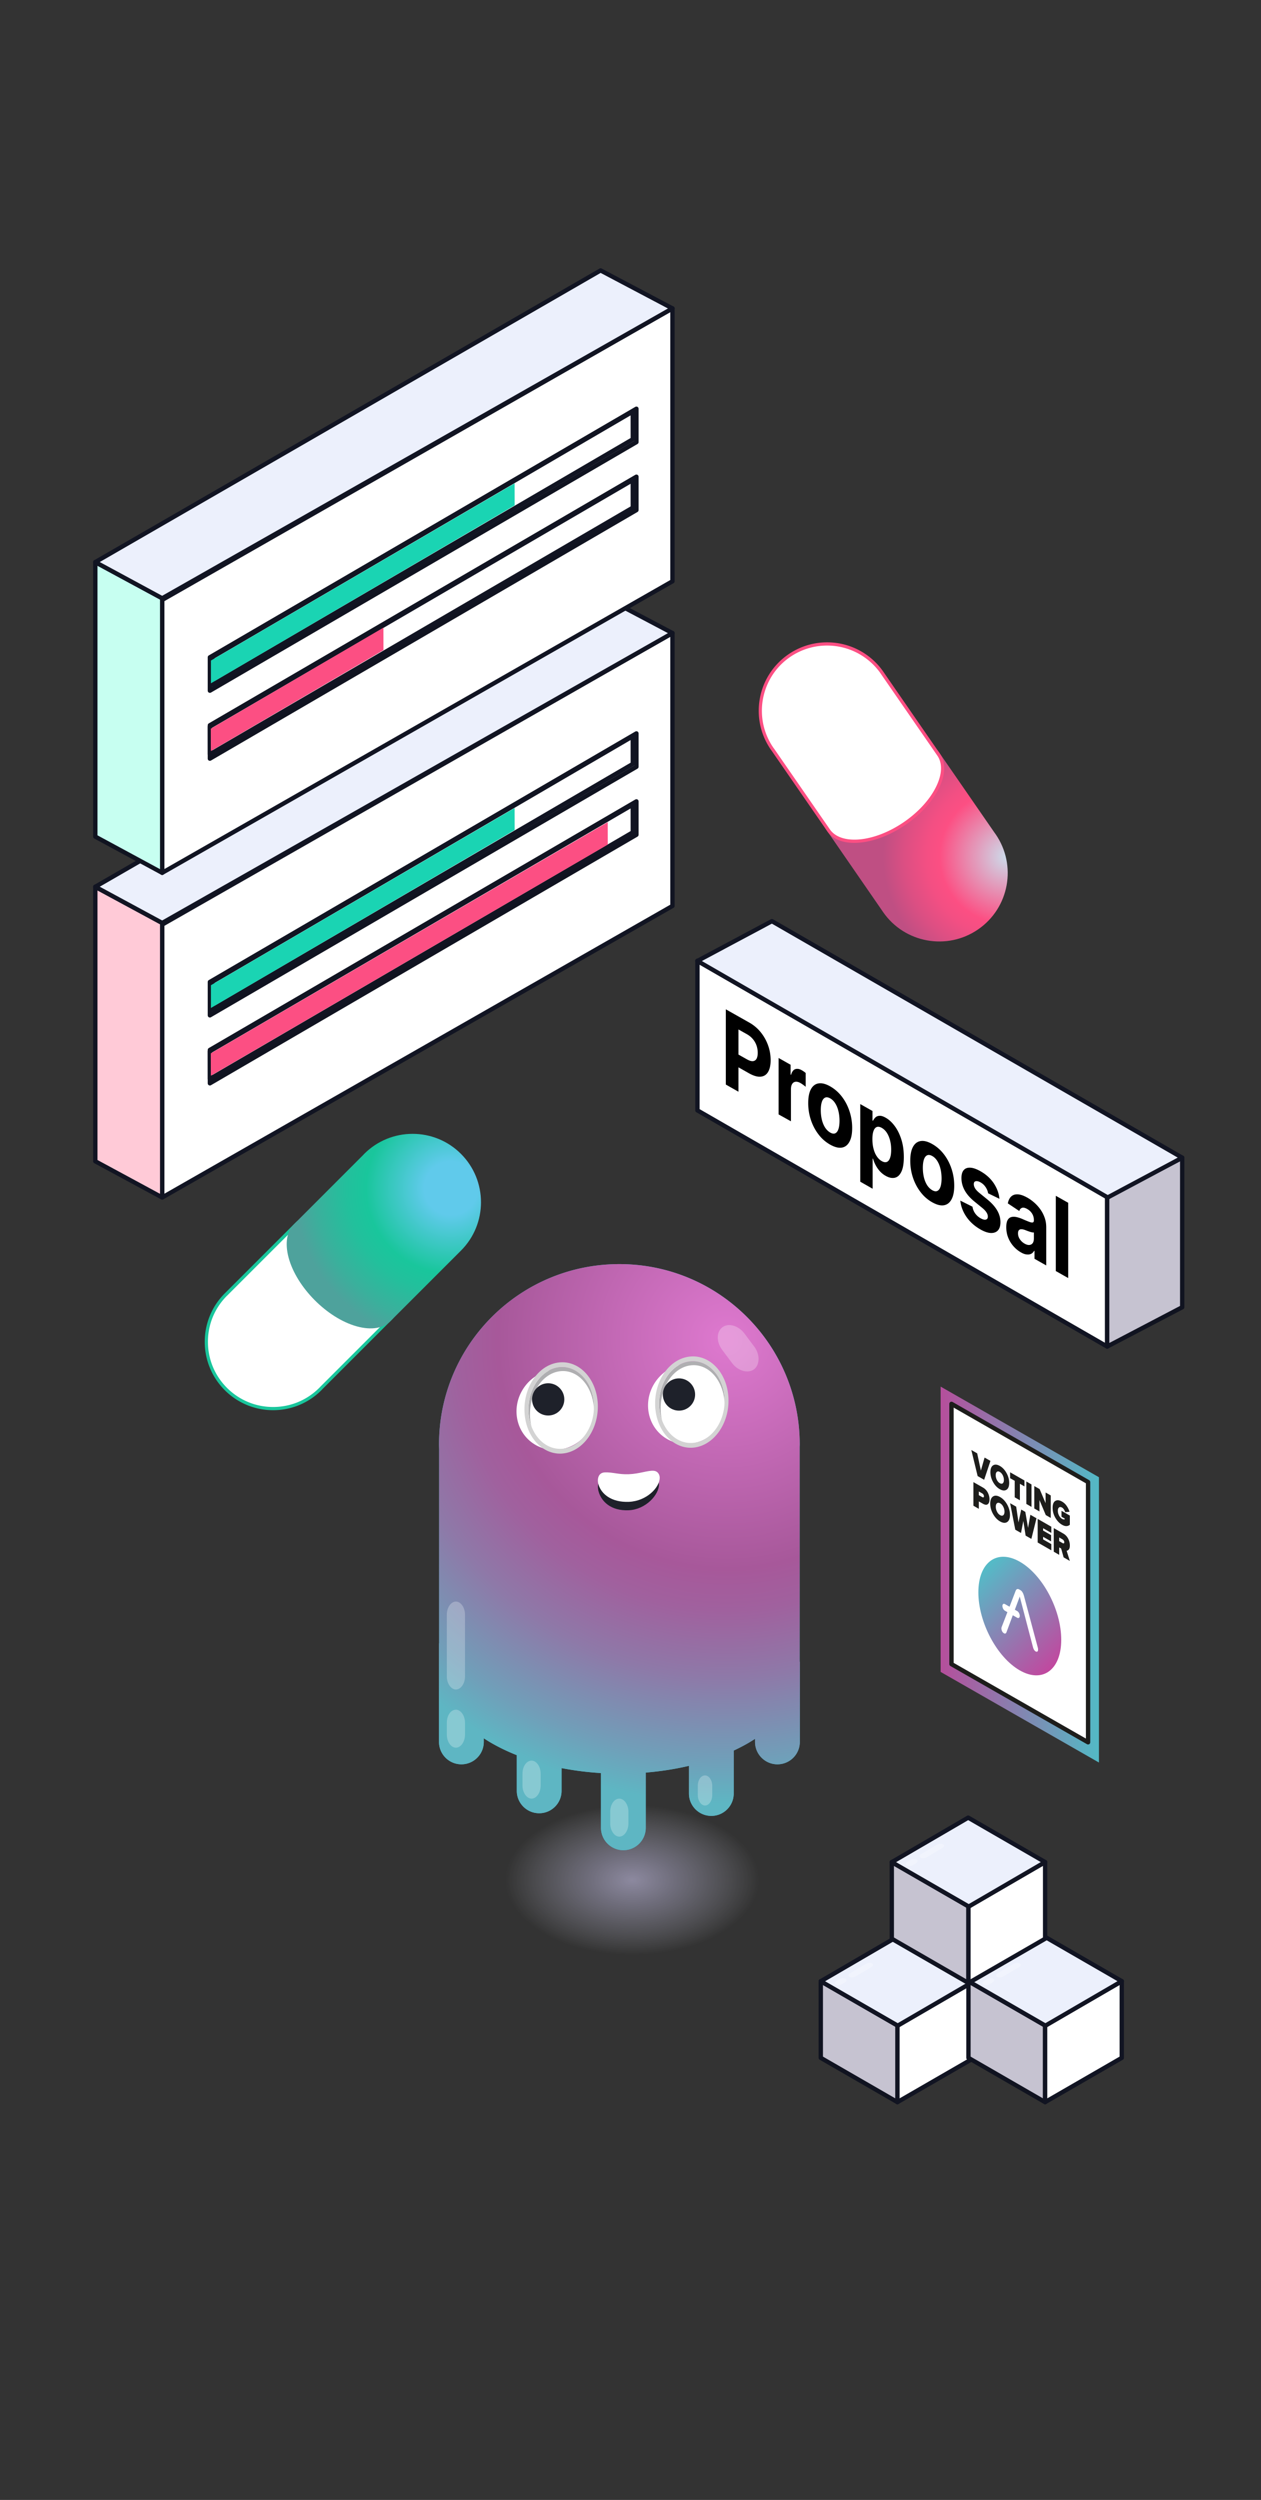 <svg xmlns="http://www.w3.org/2000/svg" xml:space="preserve" id="Слой_1" x="0" y="0" version="1.1" viewBox="0 0 290 574.88"><rect x="0" y="0" width="290" height="574.88" fill="#333333" stroke="none"/><style>.st2{fill:#1d1d1b}.st8,.st9{stroke-linecap:round;stroke-linejoin:round;stroke-miterlimit:10}.st8{fill-rule:evenodd;clip-rule:evenodd;fill:#fff;stroke:#111422}.st9{fill:#c6c3d1;stroke:#101320}.st10,.st11,.st12,.st9{fill-rule:evenodd;clip-rule:evenodd}.st10{fill:#ecf0fc;stroke:#111422;stroke-linecap:round;stroke-linejoin:round;stroke-miterlimit:10}.st11,.st12{fill:#1ad4b3}.st12{fill:#fc4f83}.st25{fill:#fff}.st43{opacity:.256;enable-background:new}.st43,.st44,.st48,.st78,.st79{fill-rule:evenodd;clip-rule:evenodd;fill:#fff}.st48,.st78,.st79{fill:#1e212a}.st78,.st79{fill:#afafb1}.st79{fill:#d3d3d3}</style><linearGradient id="SVGID_1_" x1="852.531" x2="898.705" y1="-819.268" y2="-819.268" gradientTransform="matrix(.763 .437 0 1 -433.606 799.012)" gradientUnits="userSpaceOnUse"><stop offset="0" stop-color="#b4509c"/><stop offset="1" stop-color="#54b8c5"/></linearGradient><path fill="none" stroke="url(#SVGID_1_)" stroke-miterlimit="10" stroke-width="5" d="m250.23 401-31.41-17.98v-59.85l31.41 17.98z"/><path fill="#fff" stroke="#1d1d1b" stroke-linecap="round" stroke-linejoin="round" stroke-miterlimit="10" d="m250.23 400.66-31.41-17.98v-59.85l31.41 17.98z"/><path d="m226.33 340.29-1.5-.86-1.45-5.99 1.35.77.85 3.96.85-2.99 1.35.77-1.45 4.34zM231.47 342.58c-.41.26-.92.22-1.54-.13-.61-.35-1.13-.89-1.54-1.63-.41-.73-.62-1.49-.62-2.28 0-.78.21-1.31.62-1.57.41-.26.92-.22 1.54.13s1.13.89 1.54 1.63c.41.73.62 1.49.62 2.28 0 .78-.21 1.31-.62 1.57zm-2.22-2.27c.18.35.4.6.68.76.28.16.51.17.68.02.18-.15.26-.4.26-.77s-.09-.72-.26-1.07c-.18-.35-.4-.6-.68-.76-.28-.16-.51-.17-.68-.02-.18.15-.26.4-.26.77 0 .36.09.72.26 1.07zM234.55 345l-1.19-.68v-3.8l-1.06-.6v-1.36l3.3 1.89v1.36l-1.05-.6V345zM237.22 346.52l-1.19-.68v-5.16l1.19.68v5.16zM241.65 349.06l-1.15-.66-1.45-3.45v2.62l-1.19-.68v-5.16l1.23.7 1.37 3.23v-2.45l1.19.68v5.17zM244.24 350.63c-.61-.35-1.13-.89-1.54-1.61-.42-.73-.62-1.49-.62-2.29s.21-1.33.62-1.58c.42-.25.93-.2 1.54.15.43.25.79.58 1.08 1.01.29.42.5.87.65 1.33l-1 .1a2.32 2.32 0 0 0-.29-.62c-.13-.2-.27-.35-.44-.44-.28-.16-.51-.17-.69-.02-.18.15-.27.4-.27.77s.09.72.27 1.07c.18.35.41.6.69.77.11.06.22.11.34.13.12.02.21.02.27-.01v-.19l-.73-.42v-1.36l1.92 1.1v2.11c-.48.41-1.08.42-1.8 0zM225.11 346.97l-1.25-.72v-5.43l2.21 1.26c.47.27.83.65 1.1 1.16.26.51.39 1.02.39 1.56 0 .53-.13.89-.39 1.1-.26.2-.63.17-1.1-.09l-.96-.55v1.71zm.79-2.69c.11.06.2.08.27.05s.11-.12.11-.25c0-.14-.04-.27-.11-.38a.87.87 0 0 0-.27-.27l-.79-.45v.85l.79.45zM231.62 350.01c-.43.28-.97.23-1.62-.14-.65-.37-1.18-.94-1.62-1.71-.43-.77-.65-1.57-.65-2.39 0-.82.22-1.37.65-1.65.43-.28.97-.23 1.62.14.65.37 1.18.94 1.62 1.71.43.77.65 1.57.65 2.39 0 .82-.22 1.37-.65 1.65zm-2.33-2.39c.18.37.42.63.72.8.29.17.53.17.72.02.18-.16.28-.42.28-.81 0-.39-.09-.76-.28-1.13-.18-.37-.42-.63-.72-.8-.29-.17-.53-.17-.72-.02-.18.15-.28.42-.28.81 0 .39.09.76.28 1.13zM237.19 353.88l-1.32-.75-.53-3.38-.53 2.77-1.32-.75-1.19-6.1 1.4.8.53 3.62.63-2.96.94.54.63 3.68.53-3.02 1.41.81-1.18 4.74zM241.78 356.51l-3.14-1.8v-5.43l3.14 1.8v1.43l-1.89-1.08v.54l1.84 1.05v1.43l-1.84-1.05v.6l1.89 1.08v1.43zM246.04 358.95l-1.43-.82-.57-2.03-.45-.26v1.71l-1.25-.72v-5.43l2.21 1.26c.47.27.83.65 1.1 1.16.26.51.39 1.02.39 1.56 0 .42-.07.73-.22.92-.15.19-.32.29-.52.3l.74 2.35zm-1.69-4.11c.12.07.21.09.29.06.08-.03.12-.11.12-.25s-.04-.26-.12-.38a.964.964 0 0 0-.29-.28l-.76-.44v.85l.76.44z" class="st2"/><linearGradient id="SVGID_00000054982968635782107260000000903558000946488247_" x1="884.933" x2="866.342" y1="-801.888" y2="-817.53" gradientTransform="matrix(.763 .437 0 1 -433.606 799.012)" gradientUnits="userSpaceOnUse"><stop offset="0" stop-color="#c1489f"/><stop offset="1" stop-color="#55bac7"/></linearGradient><path fill="url(#SVGID_00000054982968635782107260000000903558000946488247_)" d="M234.53 359.13c-5.26-3.01-9.53.14-9.53 7.04s4.27 14.94 9.53 17.95 9.53-.14 9.53-7.04-4.27-14.94-9.53-17.95zm4.05 20.65c-.1.09-.25.07-.43-.03-.12-.07-.23-.19-.33-.34-.1-.15-.17-.33-.23-.52l-3.07-11.75-1.13 3.03.55.31c.32.18.58.67.58 1.09v.02c0 .41-.26.61-.58.43l-1.02-.58-1.47 3.95c-.05.13-.13.22-.23.25-.09.04-.21.02-.33-.05-.18-.1-.33-.26-.43-.46-.1-.2-.16-.42-.16-.66 0-.1.01-.19.04-.27l1.34-3.47-.57-.33c-.32-.18-.58-.67-.58-1.09v-.01c0-.41.26-.61.58-.43l1.06.61 1.4-3.65c.18-.43.45-.53.81-.33l.28.16c.35.2.63.62.81 1.25l3.22 12.06c.03.11.04.21.04.32.01.25-.05.41-.15.49z"/><path d="M154.65 145.58 37.3 212.62v62.75l117.35-67.04z" class="st8"/><path fill="#ffcad7" fill-rule="evenodd" stroke="#111422" stroke-linecap="round" stroke-linejoin="round" stroke-miterlimit="10" d="m21.92 203.92 15.38 8.32v63.13l-15.38-8.32z" clip-rule="evenodd"/><path d="m154.65 145.58-16.53-8.73-116.2 67.07 15.38 8.32z" class="st10"/><path d="m146.36 176.33-98.09 57.16v-7.68l98.09-57.16z" class="st9"/><path d="m145.53 175.67-96.65 56.44-.01-6.36 96.65-56.44z" class="st8"/><path d="m118.36 190.87-69.85 40.92v-5.23l69.84-40.75z" class="st11"/><path d="m146.36 191.96-98.09 57.16v-7.68l98.09-57.16z" class="st9"/><path d="m145.53 191.4-97.26 56.71-.01-6.36 97.26-56.71z" class="st8"/><path d="m139.77 194.22-91.28 53.15-.01-5.14 91.28-53.16z" class="st12"/><path d="M154.65 70.92 37.3 137.96v62.75l117.35-67.04z" class="st8"/><path fill="#c7fff1" fill-rule="evenodd" stroke="#101320" stroke-linecap="round" stroke-linejoin="round" stroke-miterlimit="10" d="m21.92 129.26 15.38 8.32v63.13l-15.38-8.32z" clip-rule="evenodd"/><path d="m154.65 70.92-16.53-8.73-116.2 67.07 15.38 8.32z" class="st10"/><path d="m146.36 101.67-98.09 57.16v-7.68l98.09-57.16z" class="st9"/><path d="m145.53 101.01-96.65 56.44-.01-6.36 96.65-56.44z" class="st8"/><path d="m118.36 116.21-69.85 40.92v-5.23l69.84-40.75z" class="st11"/><path d="m146.36 117.3-98.09 57.16v-7.68l98.09-57.16z" class="st9"/><path d="m145.53 116.74-97.26 56.71-.01-6.36 97.26-56.71z" class="st8"/><path d="m88.19 149.49-39.7 23.22-.01-5.14 39.7-23.23z" class="st12"/><path d="m206.39 483.4-17.63-10.18v-17.63l17.63 10.18z" class="st9"/><path d="m206.39 483.4 17.63-10.18v-17.63l-17.63 10.18z" class="st8"/><path d="m206.46 465.82-17.7-10.21 17.57-10.24 17.69 10.22z" class="st10"/><path id="矩形_00000134223625201386197550000013592830043926214535_" d="M200.55 451.51c.35.2.29.58-.12.82l-3.66 2.17c-.41.24-1.06.29-1.41.09-.35-.2-.29-.58.12-.82l3.66-2.17c.41-.25 1.06-.29 1.41-.09z" class="st43"/><path id="矩形_00000092415190126928752520000007818981323842384034_" d="M194.46 455.04c.35.2.29.58-.12.82l-.71.42c-.41.24-1.06.29-1.41.09-.35-.2-.29-.58.12-.82l.71-.42c.44-.26 1.06-.29 1.41-.09z" class="st43"/><path d="m240.35 483.4-17.63-10.18v-17.63l17.63 10.18z" class="st9"/><path d="m240.35 483.4 17.63-10.18v-17.63l-17.63 10.18z" class="st8"/><path d="m240.42 465.82-17.7-10.21 17.57-10.24 17.7 10.22z" class="st10"/><path id="矩形_00000151531626959249068850000013261281787584998588_" d="M234.51 451.51c.35.2.29.58-.12.82l-3.66 2.17c-.41.24-1.06.29-1.41.09-.35-.2-.29-.58.12-.82l3.66-2.17c.41-.25 1.06-.29 1.41-.09z" class="st43"/><path id="矩形_00000107574555858713476850000007010650395926493605_" d="M228.42 455.04c.35.2.29.58-.12.82l-.71.42c-.41.24-1.06.29-1.41.09-.35-.2-.29-.58.12-.82l.71-.42c.44-.26 1.06-.29 1.41-.09z" class="st43"/><path d="m222.72 456.01-17.63-10.18V428.2l17.63 10.18z" class="st9"/><path d="m222.72 456.01 17.63-10.18V428.2l-17.63 10.18z" class="st8"/><path d="m222.79 438.43-17.7-10.21 17.57-10.24 17.69 10.22z" class="st10"/><path id="矩形_00000150785586514549414370000009254289365450042790_" d="M216.88 424.11c.35.2.29.58-.12.82l-3.66 2.17c-.41.24-1.06.29-1.41.09-.35-.2-.29-.58.12-.82l3.66-2.17c.41-.24 1.06-.28 1.41-.09z" class="st43"/><path id="矩形_00000043452159041316537820000009548250516351736765_" d="M210.79 427.65c.35.2.29.58-.12.82l-.71.42c-.41.24-1.06.29-1.41.09-.35-.2-.29-.58.12-.82l.71-.42c.44-.26 1.06-.29 1.41-.09z" class="st43"/><path d="M62.81 323.92c-4.1 0-7.96-1.6-10.86-4.5-2.9-2.9-4.5-6.76-4.5-10.86s1.6-7.96 4.5-10.86l.18-.17 15.99-16c1.03-1.04 2.53-1.6 4.34-1.6.96 0 2.01.16 3.11.46 6.7 1.87 13.6 8.84 15.4 15.54.84 3.13.43 5.72-1.13 7.31l-15.88 15.88-.28.3c-2.91 2.9-6.77 4.5-10.87 4.5z" class="st25"/><path fill="#19c69c" d="M72.46 280.3c.93 0 1.94.15 3.01.45 6.58 1.84 13.38 8.69 15.14 15.28.8 3 .43 5.47-1.04 6.96l-.2.2-15.69 15.69-.09.1-.18.18c-2.83 2.83-6.6 4.39-10.6 4.39s-7.77-1.56-10.6-4.39-4.39-6.6-4.39-10.6 1.56-7.77 4.39-10.6l.09-.08.09-.09 15.99-15.99c.96-.98 2.37-1.5 4.08-1.5m0-.74c-1.95 0-3.52.61-4.6 1.7l-15.99 15.99c-.06.06-.12.11-.18.18-6.14 6.14-6.14 16.11 0 22.25a15.69 15.69 0 0 0 11.12 4.61c4.03 0 8.05-1.54 11.12-4.61.1-.1.19-.2.28-.3l15.88-15.88c1.6-1.61 2.13-4.29 1.23-7.67-1.83-6.82-8.84-13.89-15.65-15.8-1.16-.31-2.23-.47-3.21-.47z"/><radialGradient id="SVGID_00000153670512211584642870000009162334446726896812_" cx="103.73" cy="273.252" r="36.046" gradientUnits="userSpaceOnUse"><stop offset=".171" stop-color="#60caeb"/><stop offset=".542" stop-color="#19c69c"/><stop offset=".665" stop-color="#22c09c"/><stop offset=".863" stop-color="#3ab09c"/><stop offset="1" stop-color="#4ea29c"/></radialGradient><path fill="url(#SVGID_00000153670512211584642870000009162334446726896812_)" d="M105.83 287.77c.06-.06.12-.11.18-.18 6.14-6.14 6.14-16.11 0-22.25-6.14-6.14-16.11-6.14-22.25 0-.1.1-.19.2-.28.3L67.6 281.53c-1.6 1.61-2.13 4.29-1.23 7.67 1.83 6.82 8.84 13.89 15.65 15.8 3.45.96 6.18.42 7.81-1.23l16-16z"/><radialGradient id="SVGID_00000041253247993193698720000011771140019157139364_" cx="231.519" cy="196.961" r="28.459" gradientUnits="userSpaceOnUse"><stop offset="0" stop-color="#ccdceb"/><stop offset=".542" stop-color="#fc4f83"/><stop offset=".653" stop-color="#f34f83"/><stop offset=".831" stop-color="#db4f83"/><stop offset="1" stop-color="#bf4f83"/></radialGradient><path fill="url(#SVGID_00000041253247993193698720000011771140019157139364_)" d="M202.93 209.5c.05.07.09.14.14.21 4.94 7.15 14.74 8.94 21.89 4 7.15-4.94 8.94-14.74 4-21.89l-.24-.33-12.76-18.48c-1.3-1.86-3.84-2.87-7.32-2.59-7.04.57-15.25 6.19-18.36 12.56-1.57 3.22-1.53 6-.2 7.9l12.85 18.62z"/><path d="M196.48 193.46c-2.68 0-4.77-.88-5.89-2.48l-.18-.26-12.58-18.21-.24-.33c-4.81-6.97-3.06-16.56 3.91-21.37 2.58-1.78 5.59-2.72 8.72-2.72 5.05 0 9.79 2.48 12.65 6.63l.14.21 12.86 18.61c1.31 1.87 1.23 4.55-.23 7.53-3.05 6.25-11.14 11.79-18.05 12.35-.39.02-.76.04-1.11.04z" class="st25"/><path fill="#fc4f83" d="M190.21 148.45c4.93 0 9.55 2.42 12.35 6.47l.07.1.07.11 12.85 18.61c1.23 1.76 1.14 4.3-.26 7.16-3 6.15-10.96 11.59-17.75 12.14-.36.03-.72.04-1.07.04-2.56 0-4.54-.82-5.59-2.32l-.16-.23-12.62-18.26-.08-.11c-.05-.07-.1-.13-.15-.2-4.7-6.8-2.99-16.16 3.81-20.86 2.54-1.74 5.48-2.65 8.53-2.65m0-.74c-3.08 0-6.2.9-8.93 2.79-7.15 4.94-8.94 14.74-4 21.89l.24.33 12.76 18.48c1.16 1.65 3.29 2.63 6.19 2.63.36 0 .74-.02 1.13-.05 7.04-.57 15.25-6.19 18.36-12.56 1.57-3.22 1.53-6 .2-7.9l-12.85-18.61c-.05-.07-.09-.14-.14-.21a15.73 15.73 0 0 0-12.96-6.79z"/><path id="矩形_00000146494433560331813830000010016410068586371738_" d="M176.94 398.1c.62 0 1.15.76 1.15 1.64v1.52c0 .88-.53 1.64-1.15 1.64-.62 0-1.15-.76-1.15-1.64v-1.52c0-.94.53-1.64 1.15-1.64z" class="st43"/><radialGradient id="SVGID_00000057858288902904852480000005585845651177844391_" cx="145.398" cy="432.231" r="29.158" gradientTransform="matrix(1 0 0 .59 0 177.304)" gradientUnits="userSpaceOnUse"><stop offset="0" stop-color="#b8b3d4"/><stop offset=".346" stop-color="#bab6d6" stop-opacity=".654"/><stop offset=".606" stop-color="#c2c0da" stop-opacity=".394"/><stop offset=".838" stop-color="#d0d0e3" stop-opacity=".162"/><stop offset="1" stop-color="#dde0eb" stop-opacity="0"/></radialGradient><path fill="url(#SVGID_00000057858288902904852480000005585845651177844391_)" d="M170.4 418.16c-13.68-7.9-35.96-8-49.77-.23s-13.91 20.48-.23 28.37 35.96 8 49.77.23c13.8-7.77 13.9-20.48.23-28.37z" opacity=".67"/><path fill="#3fa9bd" d="M183.9 382.13v-49.28c0-.23.02-.45.02-.68 0-22.91-18.57-41.48-41.48-41.48-22.91 0-41.48 18.57-41.48 41.48 0 .36.02.72.03 1.07v44.66h-.03v22.67a5.15 5.15 0 1 0 10.3 0v-.83c.56.36 1.13.72 1.74 1.07 1.83 1.06 3.79 1.99 5.85 2.81v8.2c0 2.84 2.3 5.15 5.15 5.15s5.15-2.31 5.15-5.15v-5.23c2.95.57 5.99.96 9.06 1.14v12.59c0 2.84 2.3 5.15 5.15 5.15s5.15-2.31 5.15-5.15v-12.7c3.39-.28 6.73-.8 9.93-1.55v6.36c0 2.84 2.3 5.15 5.15 5.15s5.15-2.31 5.15-5.15v-9.87c1-.47 1.97-.96 2.91-1.49.7-.39 1.35-.8 1.99-1.21v.71a5.15 5.15 0 1 0 10.3 0v-18.45h-.04z"/><radialGradient id="SVGID_00000008106702132008961970000003485591432284431490_" cx="167.12" cy="308.11" r="106.685" gradientUnits="userSpaceOnUse"><stop offset=".012" stop-color="#dd78ce"/><stop offset=".494" stop-color="#a7589a"/><stop offset=".583" stop-color="#a0619e"/><stop offset=".727" stop-color="#8e79a8"/><stop offset=".908" stop-color="#709fb9"/><stop offset="1" stop-color="#5eb6c3"/></radialGradient><path fill="url(#SVGID_00000008106702132008961970000003485591432284431490_)" d="M183.9 382.13v-49.28c0-.23.02-.45.02-.68 0-22.91-18.57-41.48-41.48-41.48-22.91 0-41.48 18.57-41.48 41.48 0 .36.02.72.03 1.07v44.66h-.03v22.67a5.15 5.15 0 1 0 10.3 0v-.83c.56.36 1.13.72 1.74 1.07 1.83 1.06 3.79 1.99 5.85 2.81v8.2c0 2.84 2.3 5.15 5.15 5.15s5.15-2.31 5.15-5.15v-5.23c2.95.57 5.99.96 9.06 1.14v12.59c0 2.84 2.3 5.15 5.15 5.15s5.15-2.31 5.15-5.15v-12.7c3.39-.28 6.73-.8 9.93-1.55v6.36c0 2.84 2.3 5.15 5.15 5.15s5.15-2.31 5.15-5.15v-9.87c1-.47 1.97-.96 2.91-1.49.7-.39 1.35-.8 1.99-1.21v.71a5.15 5.15 0 1 0 10.3 0v-18.45h-.04z"/><path id="矩形_00000086686037938408433010000017432550484199396753_" d="M104.85 368.29c1.12 0 2.09 1.38 2.09 2.99v14.25c0 1.61-.96 2.99-2.09 2.99-1.12 0-2.09-1.38-2.09-2.99v-14.25c0-1.61.96-2.99 2.09-2.99z" class="st43"/><path id="矩形_00000127035227253838591450000005510751859295226771_" d="M166.15 305.2c1.37-1.02 3.68-.37 5.02 1.41l2.29 3.06c1.34 1.78 1.31 4.19-.06 5.22-1.37 1.02-3.68.37-5.02-1.41l-2.29-3.06c-1.43-1.92-1.31-4.2.06-5.22z" class="st43"/><path id="矩形_00000085238268124758462790000000569936219520805281_" d="M122.25 404.87c1.12 0 2.09 1.38 2.09 2.99v2.76c0 1.61-.96 2.99-2.09 2.99-1.12 0-2.09-1.38-2.09-2.99v-2.76c0-1.72.96-2.99 2.09-2.99z" class="st43"/><path id="矩形_00000131365912482201639790000005537806523322177191_" d="M104.85 393.16c1.12 0 2.09 1.38 2.09 2.99v2.76c0 1.61-.96 2.99-2.09 2.99-1.12 0-2.09-1.38-2.09-2.99v-2.76c0-1.73.96-2.99 2.09-2.99z" class="st43"/><path id="矩形_00000111187350418448899180000007650291859217353614_" d="M142.43 413.61c1.12 0 2.09 1.38 2.09 2.99v2.76c0 1.61-.96 2.99-2.09 2.99-1.12 0-2.09-1.38-2.09-2.99v-2.76c.01-1.72.97-2.99 2.09-2.99z" class="st43"/><path id="矩形_00000043426772780075113890000012616275275566306237_" d="M162.14 408.27c.89 0 1.66 1.1 1.66 2.37v2.19c0 1.28-.76 2.37-1.66 2.37-.89 0-1.66-1.1-1.66-2.37v-2.19c0-1.37.76-2.37 1.66-2.37z" class="st43"/><path id="椭圆形_00000103961425444885171440000001165092756602449579_" d="M144.56 347.3c4-.17 6.99-3.61 6.99-5.91 0-.92-.55-1.73-1.36-1.79-1.27-.13-3.18.69-5.63.79-2.27.09-3.72-.49-5.45-.42-1.82.08-1.72 2.19-1.45 3.01.63 2.28 2.81 4.49 6.9 4.32z" class="st48"/><path id="椭圆形_00000142155037613046968980000013880805948223121821_" d="M144.64 345.36c4.09-.17 7.08-3.33 7.08-5.54 0-.83-.54-1.54-1.36-1.6-1.27-.13-3.27.69-5.72.79-2.36.1-3.72-.49-5.54-.42-1.82.07-1.73 2.1-1.45 2.82.63 2.09 2.9 4.12 6.99 3.95z" class="st44"/><ellipse cx="127.87" cy="324.19" class="st44" rx="9.36" ry="8.96" transform="rotate(-55.453 127.87 324.184)"/><path id="形状结合_00000141431980385799448090000000448416744059669437_" d="M129.05 314.38c4.18-.17 7.54 3.92 7.55 9.08v1.1c0-5.25-3.28-9.44-7.36-9.27-4.09.17-7.35 4.54-7.35 9.89 0 1.01.09 2.02.37 2.93-.46-1.18-.73-2.55-.73-3.93-.02-5.25 3.34-9.63 7.52-9.8z" class="st78"/><path id="形状结合_00000165227456102400284330000009911901164819017403_" d="M129.04 313.27c4.63-.19 8.45 4.35 8.45 10.15.01 5.8-3.8 10.66-8.43 10.85-4.63.19-8.45-4.35-8.45-10.15-.01-5.8 3.71-10.65 8.43-10.85zm.01 1.11c-4.18.17-7.53 4.55-7.53 9.71 0 5.16 3.37 9.26 7.55 9.08 4.18-.17 7.53-4.55 7.53-9.71-.01-5.16-3.47-9.25-7.55-9.08z" class="st79"/><ellipse cx="158.12" cy="322.83" class="st44" rx="9.36" ry="8.96" transform="rotate(-55.453 158.119 322.825)"/><path id="形状结合_00000076595040471615015540000002760029681454701961_" d="M159.1 313.03c4.18-.17 7.54 3.92 7.55 9.08v1.1c0-5.25-3.28-9.44-7.36-9.27s-7.35 4.54-7.35 9.89c0 1.01.09 2.02.37 2.93-.46-1.18-.73-2.55-.73-3.93-.02-5.25 3.34-9.63 7.52-9.8z" class="st78"/><path id="形状结合_00000062177242443019831290000003324964215811885464_" d="M159.09 311.92c4.63-.19 8.45 4.35 8.45 10.15.01 5.8-3.8 10.66-8.43 10.85-4.63.19-8.45-4.35-8.45-10.15-.01-5.8 3.71-10.65 8.43-10.85zm.01 1.11c-4.18.17-7.53 4.55-7.53 9.71 0 5.16 3.37 9.26 7.55 9.08s7.53-4.55 7.53-9.71c-.01-5.16-3.47-9.26-7.55-9.08z" class="st79"/><circle cx="126.07" cy="321.8" r="3.71" class="st48"/><circle cx="156.15" cy="320.68" r="3.71" class="st48"/><path d="m254.62 309.65-94.23-54.31v-34.4l94.23 54.32z" class="st8"/><path d="m254.62 309.65 17.26-9.04v-34.39l-17.26 9.04z" class="st9"/><path d="m254.74 275.37-94.35-54.39 17.13-9.15 94.36 54.39z" class="st10"/><path d="M166.92 249.4v-17.3l5.4 3.05c1.04.59 1.92 1.34 2.65 2.25.73.91 1.29 1.92 1.68 3.02.39 1.1.58 2.22.58 3.37s-.2 2.05-.59 2.71c-.39.66-.96 1.02-1.7 1.09-.74.07-1.64-.19-2.69-.78l-3.44-1.95v-2.93l2.98 1.68c.56.31 1.02.45 1.38.41.36-.04.64-.23.82-.56.18-.34.27-.79.27-1.35 0-.58-.09-1.13-.27-1.66-.18-.53-.45-1.02-.82-1.47a4.94 4.94 0 0 0-1.39-1.15l-1.95-1.1v14.32l-2.91-1.65zM179.06 256.27v-12.98l2.76 1.56v2.26l.11.06c.19-.7.5-1.13.94-1.3.44-.16.95-.09 1.52.24.14.08.3.18.46.29.17.12.31.23.44.34v3.19c-.13-.13-.32-.28-.56-.45-.24-.17-.45-.32-.65-.43-.42-.24-.79-.33-1.12-.29-.33.04-.59.21-.78.51-.19.3-.28.71-.28 1.24v7.34l-2.84-1.58zM190.92 263.22a8.769 8.769 0 0 1-2.69-2.36c-.76-.99-1.34-2.1-1.75-3.34-.41-1.24-.61-2.52-.61-3.85 0-1.34.2-2.4.61-3.17s.99-1.23 1.75-1.36c.76-.13 1.65.09 2.69.68 1.04.59 1.94 1.38 2.69 2.36.76.99 1.34 2.1 1.75 3.34.41 1.24.62 2.53.62 3.87 0 1.33-.2 2.38-.62 3.15-.41.77-.99 1.23-1.75 1.36-.75.13-1.65-.1-2.69-.68zm.01-2.78c.47.27.87.32 1.18.16.32-.16.56-.49.72-.99.16-.5.24-1.13.24-1.88s-.08-1.47-.24-2.16-.4-1.29-.72-1.81c-.32-.52-.71-.92-1.18-1.18-.48-.27-.88-.32-1.2-.16-.32.16-.57.49-.73.99-.16.5-.24 1.13-.24 1.88s.08 1.47.24 2.16c.16.68.41 1.29.73 1.81.33.51.73.91 1.2 1.18zM197.84 271.74v-17.85l2.81 1.59v2.18l.13.07c.12-.28.31-.53.54-.76.24-.23.55-.36.94-.38.39-.03.87.12 1.44.45.75.42 1.44 1.06 2.07 1.91.63.85 1.14 1.88 1.52 3.08.38 1.2.57 2.55.57 4.04 0 1.45-.18 2.56-.55 3.35-.37.79-.87 1.26-1.5 1.41-.63.15-1.34.01-2.12-.43a5.27 5.27 0 0 1-1.41-1.14c-.39-.45-.7-.92-.95-1.41a8.98 8.98 0 0 1-.56-1.39l-.09-.05v6.95l-2.84-1.62zm2.79-9.78c0 .77.08 1.49.25 2.16.17.67.41 1.26.74 1.75.32.5.71.88 1.17 1.14.46.26.86.32 1.18.18.32-.14.56-.46.73-.94.17-.48.25-1.1.25-1.86 0-.75-.08-1.45-.25-2.12-.17-.66-.41-1.25-.73-1.75s-.72-.89-1.18-1.15c-.46-.26-.86-.33-1.17-.2-.32.13-.56.43-.73.9-.18.49-.26 1.12-.26 1.89zM214.39 276.48a8.769 8.769 0 0 1-2.69-2.36c-.76-.99-1.34-2.1-1.75-3.34-.41-1.24-.61-2.52-.61-3.85 0-1.34.2-2.4.61-3.17s.99-1.23 1.75-1.36c.76-.13 1.65.09 2.69.68 1.04.59 1.94 1.38 2.69 2.36.76.99 1.34 2.1 1.75 3.34.41 1.24.62 2.53.62 3.87 0 1.33-.2 2.38-.62 3.15-.41.77-.99 1.23-1.75 1.36-.75.13-1.65-.1-2.69-.68zm.01-2.78c.47.27.87.32 1.18.16.32-.16.56-.49.72-.99.16-.5.24-1.13.24-1.88s-.08-1.47-.24-2.16c-.16-.68-.4-1.29-.72-1.81-.32-.52-.71-.92-1.18-1.18-.48-.27-.88-.32-1.2-.16-.32.16-.57.49-.73.99-.16.5-.24 1.13-.24 1.88 0 .76.08 1.47.24 2.16.16.68.41 1.29.73 1.81.33.51.73.91 1.2 1.18zM229.85 275.68l-2.61-1.27a3.03 3.03 0 0 0-.29-.93c-.15-.31-.34-.6-.58-.88-.24-.27-.52-.5-.85-.69-.44-.25-.81-.34-1.12-.28-.3.06-.45.29-.45.68 0 .31.1.63.29.95.2.33.53.69 1.01 1.08l1.86 1.52c1 .82 1.74 1.66 2.23 2.51.49.85.74 1.75.74 2.68 0 .85-.2 1.48-.59 1.9-.39.42-.93.61-1.62.59-.69-.03-1.47-.3-2.36-.8-1.36-.77-2.44-1.74-3.25-2.91-.8-1.17-1.28-2.42-1.41-3.74l2.8 1.4c.08.57.29 1.09.61 1.54.33.46.74.83 1.25 1.12.5.28.9.39 1.21.31.3-.07.46-.3.46-.69 0-.33-.11-.66-.33-.99-.21-.33-.54-.68-.99-1.04l-1.78-1.45c-1-.82-1.75-1.68-2.24-2.58-.49-.9-.73-1.84-.73-2.8 0-.83.18-1.45.54-1.85.36-.4.86-.58 1.52-.54.65.04 1.42.31 2.3.81 1.3.73 2.32 1.66 3.07 2.77.75 1.13 1.19 2.32 1.31 3.58zM234.82 288.01c-.66-.37-1.24-.85-1.75-1.43a6.67 6.67 0 0 1-1.21-1.98c-.3-.74-.44-1.54-.44-2.39 0-.72.1-1.27.31-1.64.21-.37.49-.6.86-.7.36-.09.77-.09 1.24.02.46.11.95.27 1.45.5.6.26 1.08.46 1.44.59.36.14.63.18.8.13.17-.05.25-.21.25-.49v-.05a2.8 2.8 0 0 0-.4-1.47c-.27-.44-.64-.8-1.13-1.08-.51-.29-.92-.38-1.22-.26-.3.11-.5.36-.6.73l-2.64-1.76c.13-.71.4-1.25.79-1.6.39-.36.9-.51 1.52-.48.62.04 1.34.29 2.16.75.57.32 1.12.72 1.64 1.18.52.46.99.99 1.4 1.57.41.59.73 1.22.97 1.91s.35 1.42.35 2.19V291l-2.7-1.53v-1.8l-.08-.05c-.17.31-.39.54-.66.69-.28.15-.61.2-1 .16-.4-.01-.84-.17-1.35-.46zm.81-2.03c.42.24.79.34 1.11.31.32-.03.57-.17.76-.43.18-.26.27-.61.27-1.07v-1.38a.89.89 0 0 1-.36-.01c-.15-.03-.33-.07-.52-.13s-.38-.13-.58-.2c-.19-.07-.37-.14-.52-.2-.33-.13-.63-.19-.88-.2-.25-.01-.44.07-.58.22-.14.15-.21.39-.21.73 0 .49.14.94.43 1.36.29.43.65.76 1.08 1zM245.66 276.59v17.31l-2.85-1.61v-17.31l2.85 1.61z"/></svg>
